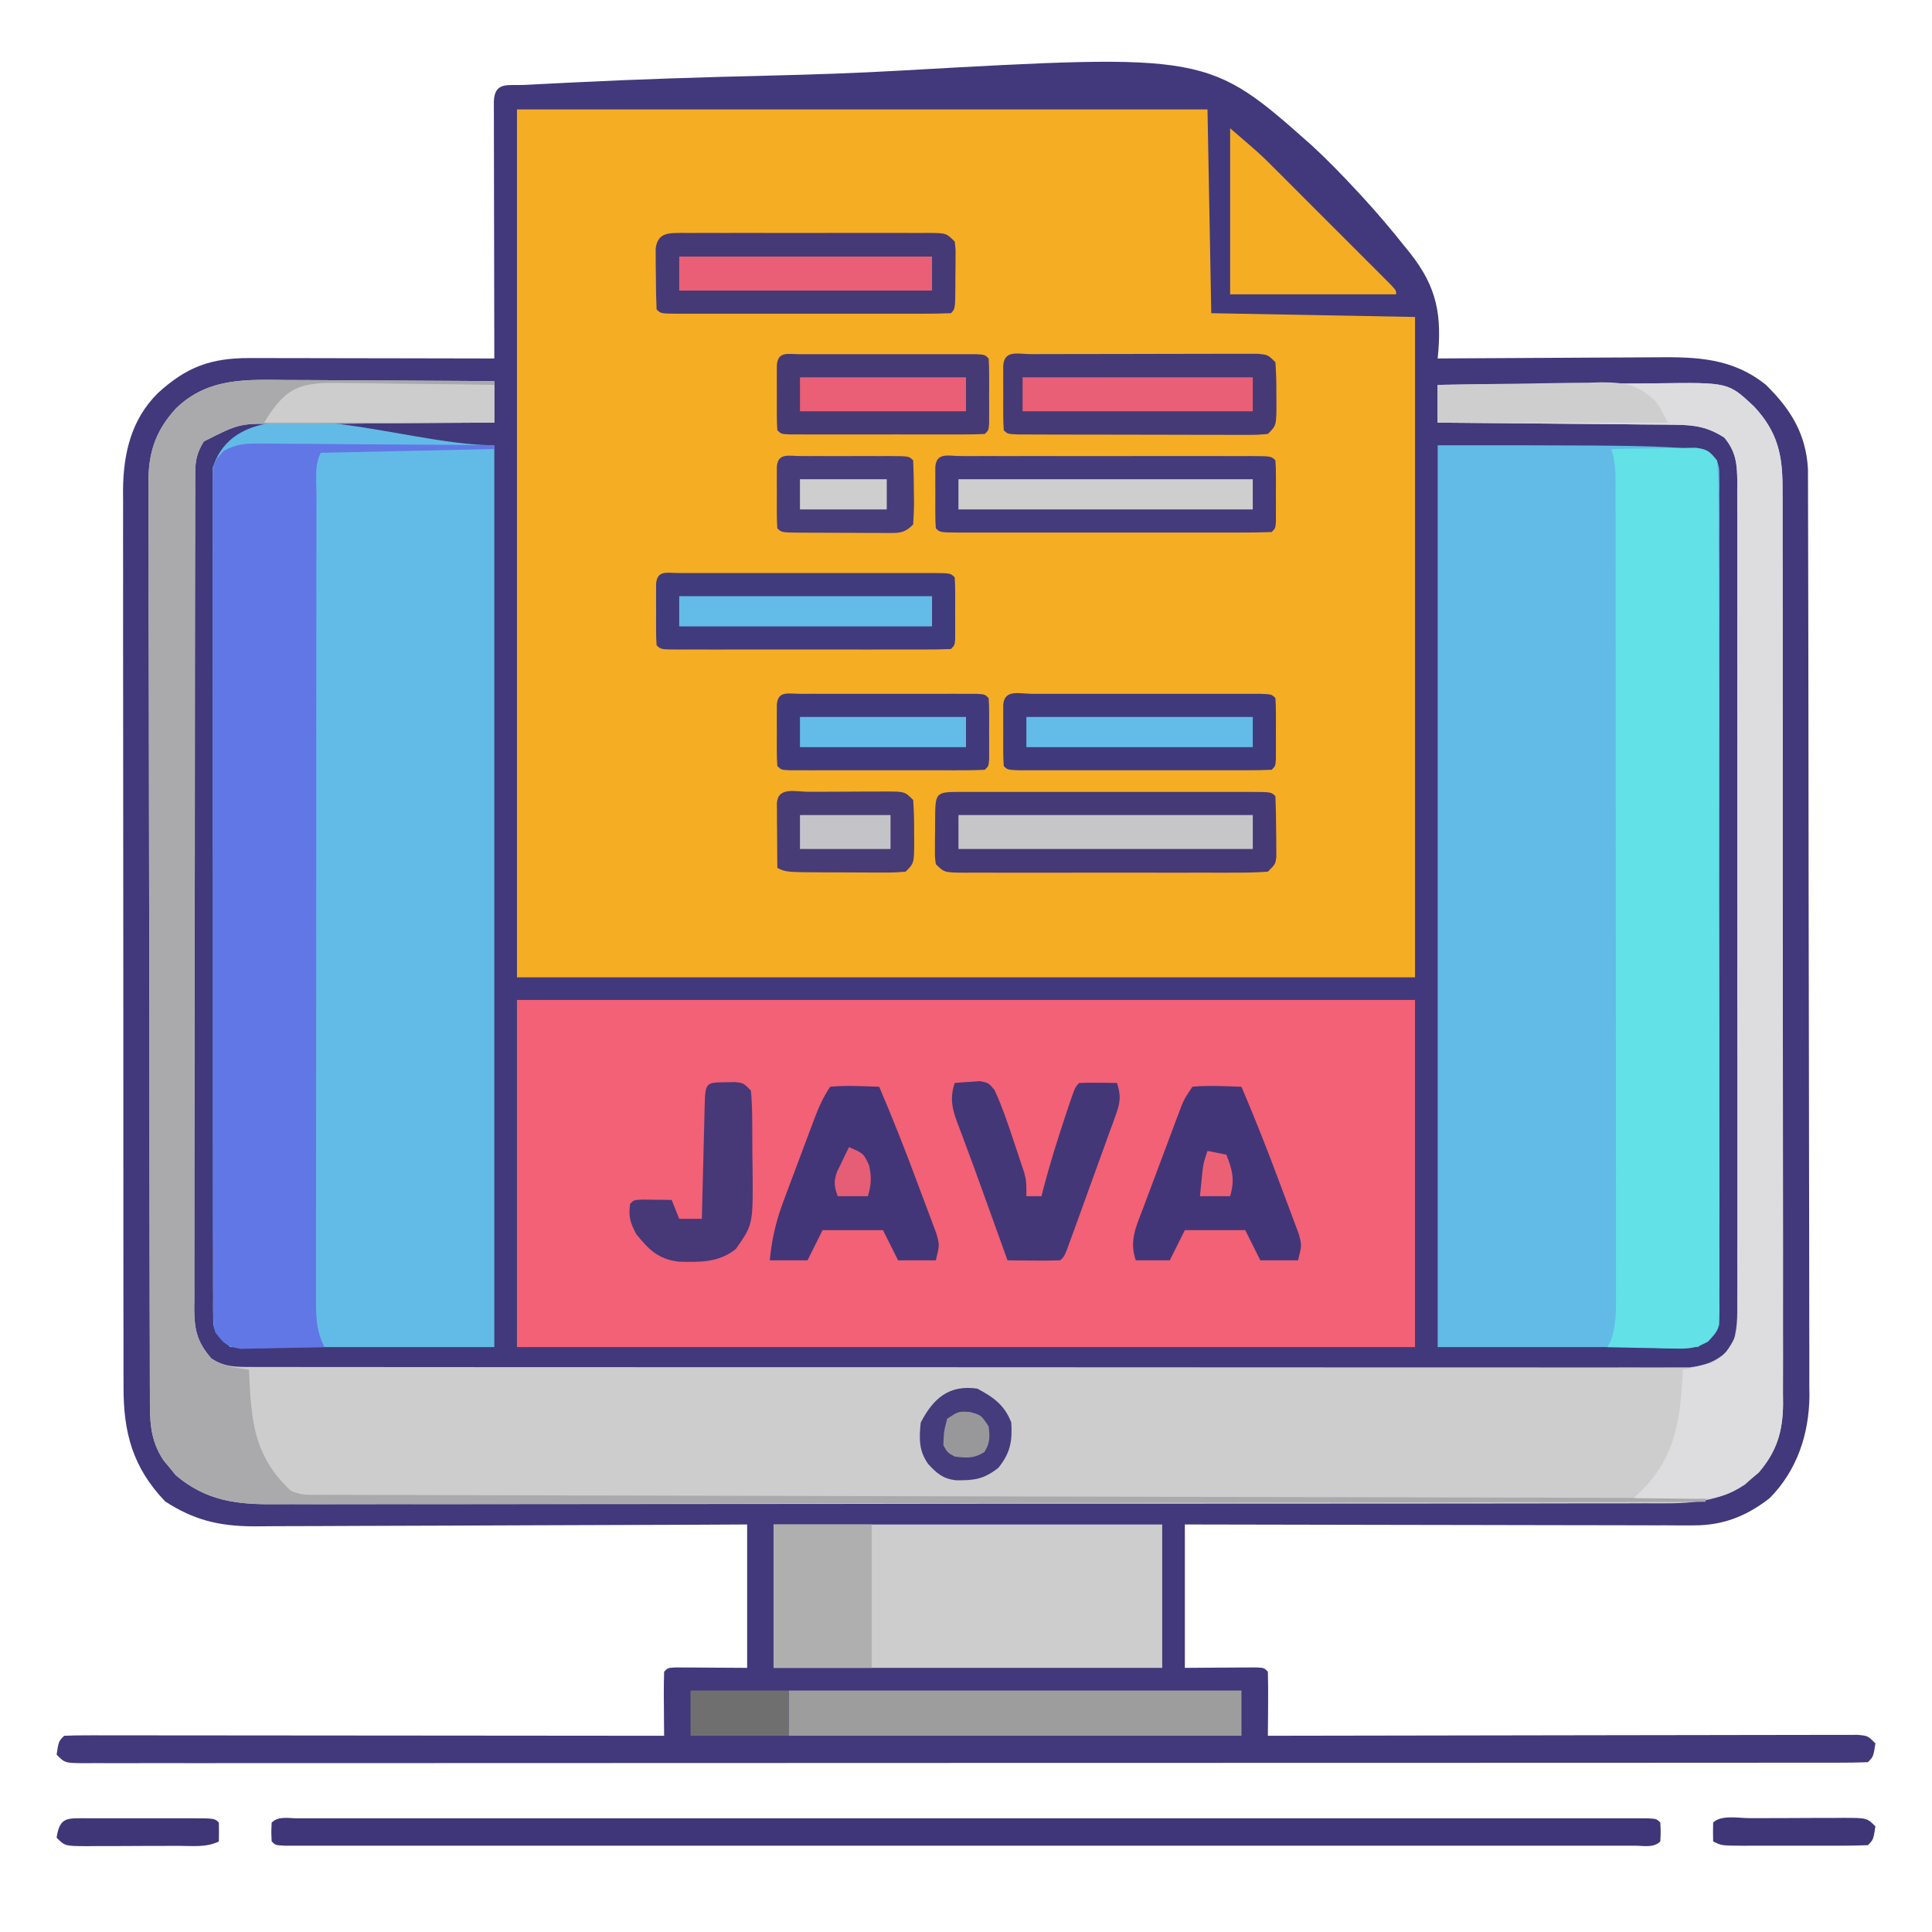 <?xml version="1.0" encoding="UTF-8"?>
<svg version="1.1" xmlns="http://www.w3.org/2000/svg" width="512" height="512">
<path d="M0 0 C1.124 -0.061 1.124 -0.061 2.271 -0.122 C4.804 -0.256 7.338 -0.381 9.871 -0.505 C10.756 -0.55 11.642 -0.594 12.554 -0.64 C30.229 -1.525 47.911 -2.065 65.602 -2.487 C76.848 -2.761 88.07 -3.139 99.301 -3.782 C181.091 -8.376 181.091 -8.376 208.822 16.267 C212.777 19.927 216.511 23.77 220.176 27.72 C220.766 28.354 221.356 28.987 221.964 29.64 C225.882 33.897 229.597 38.28 233.193 42.81 C233.657 43.382 234.121 43.954 234.599 44.544 C241.852 53.692 243.08 61.188 241.93 72.497 C242.908 72.49 243.887 72.483 244.895 72.475 C253.139 72.415 261.382 72.371 269.626 72.342 C273.914 72.326 278.201 72.305 282.489 72.271 C286.632 72.238 290.775 72.22 294.919 72.212 C296.494 72.207 298.069 72.196 299.644 72.18 C310.521 72.072 320.015 72.326 328.93 79.497 C335.447 85.916 339.523 92.398 340.058 101.747 C340.06 102.517 340.062 103.287 340.064 104.08 C340.068 104.975 340.073 105.869 340.077 106.792 C340.077 108.253 340.077 108.253 340.077 109.743 C340.08 110.785 340.084 111.827 340.088 112.9 C340.099 116.397 340.103 119.894 340.107 123.39 C340.113 125.895 340.119 128.4 340.126 130.905 C340.146 138.426 340.156 145.946 340.165 153.467 C340.17 157.012 340.175 160.557 340.18 164.102 C340.197 175.892 340.212 187.682 340.219 199.473 C340.221 202.53 340.223 205.588 340.225 208.645 C340.225 209.405 340.226 210.165 340.226 210.948 C340.234 223.252 340.26 235.557 340.292 247.861 C340.325 260.505 340.343 273.149 340.347 285.793 C340.349 292.888 340.357 299.982 340.383 307.077 C340.407 313.753 340.411 320.429 340.4 327.106 C340.4 329.552 340.406 331.999 340.42 334.445 C340.438 337.793 340.43 341.141 340.417 344.489 C340.434 345.93 340.434 345.93 340.451 347.4 C340.355 357.523 337.159 367.201 329.93 374.497 C323.865 379.252 317.622 381.751 309.855 381.738 C308.66 381.74 307.466 381.743 306.235 381.746 C304.938 381.739 303.641 381.732 302.305 381.724 C300.915 381.724 299.525 381.724 298.135 381.725 C294.373 381.726 290.611 381.714 286.849 381.7 C282.913 381.687 278.978 381.686 275.042 381.684 C267.594 381.678 260.146 381.661 252.698 381.641 C244.217 381.619 235.736 381.608 227.255 381.598 C209.813 381.577 192.371 381.54 174.93 381.497 C174.93 394.037 174.93 406.577 174.93 419.497 C181.796 419.458 181.796 419.458 188.662 419.407 C189.937 419.403 189.937 419.403 191.238 419.399 C192.55 419.392 192.55 419.392 193.888 419.384 C195.93 419.497 195.93 419.497 196.93 420.497 C197.003 423.36 197.022 426.198 196.992 429.06 C196.988 429.866 196.983 430.672 196.978 431.503 C196.967 433.501 196.949 435.499 196.93 437.497 C197.747 437.495 198.565 437.493 199.407 437.491 C219.278 437.447 239.148 437.414 259.019 437.393 C268.628 437.383 278.237 437.369 287.847 437.346 C296.219 437.326 304.592 437.313 312.965 437.309 C317.401 437.306 321.836 437.3 326.272 437.286 C330.443 437.272 334.614 437.268 338.786 437.271 C340.32 437.27 341.854 437.266 343.388 437.259 C345.477 437.249 347.565 437.251 349.653 437.257 C350.823 437.255 351.994 437.253 353.2 437.251 C355.93 437.497 355.93 437.497 357.93 439.497 C357.394 443.033 357.394 443.033 355.93 444.497 C353.393 444.598 350.884 444.633 348.347 444.626 C347.539 444.627 346.732 444.629 345.9 444.631 C343.158 444.636 340.417 444.633 337.676 444.631 C335.705 444.633 333.734 444.635 331.763 444.638 C326.319 444.644 320.875 444.644 315.431 444.642 C309.571 444.642 303.711 444.648 297.85 444.653 C286.359 444.661 274.867 444.664 263.376 444.664 C254.04 444.665 244.705 444.667 235.37 444.67 C232.686 444.671 230.003 444.672 227.319 444.673 C226.318 444.673 226.318 444.673 225.298 444.673 C206.525 444.679 187.753 444.683 168.981 444.683 C168.272 444.683 167.564 444.683 166.834 444.683 C163.244 444.683 159.654 444.683 156.064 444.683 C155.351 444.682 154.637 444.682 153.903 444.682 C152.461 444.682 151.019 444.682 149.577 444.682 C127.134 444.682 104.692 444.689 82.249 444.703 C57.058 444.718 31.866 444.727 6.675 444.726 C3.991 444.726 1.307 444.726 -1.377 444.726 C-2.368 444.726 -2.368 444.726 -3.379 444.726 C-13.375 444.726 -23.37 444.731 -33.366 444.739 C-44.728 444.748 -56.09 444.75 -67.452 444.744 C-73.255 444.74 -79.057 444.74 -84.86 444.749 C-90.164 444.757 -95.468 444.755 -100.772 444.747 C-102.699 444.745 -104.625 444.747 -106.552 444.753 C-109.155 444.76 -111.759 444.754 -114.362 444.746 C-115.123 444.751 -115.885 444.756 -116.669 444.761 C-121.842 444.725 -121.842 444.725 -124.07 442.497 C-123.535 438.961 -123.535 438.961 -122.07 437.497 C-120.02 437.4 -117.967 437.375 -115.914 437.377 C-115.264 437.376 -114.614 437.375 -113.944 437.374 C-111.75 437.373 -109.555 437.378 -107.361 437.384 C-105.795 437.384 -104.228 437.384 -102.661 437.383 C-98.395 437.383 -94.129 437.389 -89.862 437.396 C-85.409 437.402 -80.955 437.403 -76.501 437.404 C-68.062 437.407 -59.622 437.415 -51.183 437.425 C-41.577 437.436 -31.971 437.442 -22.366 437.447 C-2.601 437.457 17.164 437.475 36.93 437.497 C36.918 436.281 36.906 435.066 36.894 433.813 C36.885 432.229 36.876 430.644 36.867 429.06 C36.859 428.257 36.85 427.455 36.842 426.628 C36.833 424.584 36.877 422.54 36.93 420.497 C37.93 419.497 37.93 419.497 39.971 419.384 C40.845 419.389 41.72 419.394 42.621 419.399 C43.471 419.402 44.321 419.404 45.197 419.407 C46.828 419.421 46.828 419.421 48.492 419.435 C51.936 419.455 55.381 419.476 58.93 419.497 C58.93 406.957 58.93 394.417 58.93 381.497 C52.601 381.529 52.601 381.529 46.145 381.561 C32.195 381.627 18.245 381.671 4.295 381.704 C-4.161 381.725 -12.618 381.753 -21.074 381.799 C-28.448 381.839 -35.822 381.865 -43.196 381.873 C-47.098 381.879 -50.999 381.891 -54.901 381.92 C-58.579 381.947 -62.258 381.955 -65.937 381.95 C-67.917 381.951 -69.898 381.973 -71.878 381.995 C-80.941 381.953 -87.716 380.344 -95.32 375.372 C-103.926 366.375 -106.378 357.08 -106.331 345.004 C-106.335 343.96 -106.339 342.915 -106.343 341.839 C-106.353 338.346 -106.349 334.854 -106.345 331.361 C-106.349 328.854 -106.355 326.347 -106.361 323.84 C-106.373 317.741 -106.375 311.642 -106.373 305.543 C-106.371 300.583 -106.373 295.623 -106.377 290.664 C-106.378 289.957 -106.378 289.25 -106.379 288.522 C-106.38 287.087 -106.381 285.651 -106.382 284.215 C-106.393 270.758 -106.391 257.301 -106.385 243.843 C-106.38 231.545 -106.391 219.246 -106.41 206.947 C-106.43 194.307 -106.438 181.666 -106.434 169.026 C-106.432 161.934 -106.435 154.842 -106.449 147.751 C-106.462 141.08 -106.459 134.41 -106.446 127.739 C-106.444 125.294 -106.447 122.848 -106.455 120.403 C-106.465 117.059 -106.457 113.715 -106.445 110.371 C-106.452 109.409 -106.459 108.447 -106.467 107.456 C-106.39 97.733 -104.334 88.727 -97.246 81.685 C-89.616 74.708 -83.183 72.366 -72.893 72.384 C-72.19 72.383 -71.487 72.383 -70.763 72.383 C-68.453 72.384 -66.143 72.392 -63.832 72.399 C-62.225 72.401 -60.618 72.403 -59.011 72.404 C-54.791 72.408 -50.571 72.417 -46.351 72.428 C-42.04 72.439 -37.73 72.443 -33.42 72.448 C-24.97 72.459 -16.52 72.476 -8.07 72.497 C-8.073 71.61 -8.075 70.723 -8.077 69.808 C-8.097 61.465 -8.112 53.121 -8.122 44.777 C-8.127 40.487 -8.135 36.197 -8.146 31.907 C-8.157 27.77 -8.163 23.634 -8.165 19.497 C-8.167 17.915 -8.171 16.333 -8.176 14.752 C-8.183 12.544 -8.184 10.336 -8.184 8.128 C-8.186 6.869 -8.188 5.61 -8.191 4.313 C-7.965 -0.974 -4.392 0.218 0 0 Z " fill="#41397B" transform="translate(139.07,22.503)"/>
<path d="M0 0 C60.39 0 120.78 0 183 0 C183.33 17.82 183.66 35.64 184 54 C201.82 54.33 219.64 54.66 238 55 C238 112.75 238 170.5 238 230 C159.46 230 80.92 230 0 230 C0 154.1 0 78.2 0 0 Z " fill="#F5AD24" transform="translate(137,29)"/>
<path d="M0 0 C1.58 0.006 3.161 0.01 4.741 0.013 C8.878 0.024 13.014 0.054 17.15 0.087 C21.38 0.118 25.61 0.131 29.84 0.146 C38.123 0.179 46.405 0.23 54.688 0.293 C54.688 3.923 54.688 7.553 54.688 11.293 C53.395 11.298 53.395 11.298 52.077 11.304 C43.941 11.342 35.805 11.399 27.67 11.477 C23.487 11.516 19.305 11.549 15.123 11.564 C11.083 11.579 7.044 11.614 3.004 11.661 C1.467 11.676 -0.071 11.684 -1.609 11.685 C-12.721 11.423 -12.721 11.423 -22.312 16.293 C-24.014 19.081 -24.563 21.16 -24.57 24.407 C-24.576 25.223 -24.583 26.039 -24.589 26.88 C-24.586 27.771 -24.583 28.661 -24.58 29.579 C-24.584 30.53 -24.589 31.48 -24.594 32.46 C-24.606 35.654 -24.605 38.847 -24.603 42.041 C-24.609 44.327 -24.616 46.613 -24.623 48.9 C-24.641 55.117 -24.646 61.333 -24.647 67.55 C-24.649 72.737 -24.656 77.923 -24.663 83.11 C-24.679 94.645 -24.685 106.181 -24.683 117.716 C-24.683 118.408 -24.683 119.1 -24.683 119.813 C-24.683 120.506 -24.683 121.199 -24.683 121.913 C-24.682 133.145 -24.701 144.376 -24.729 155.607 C-24.758 167.14 -24.772 178.673 -24.77 190.206 C-24.77 196.681 -24.775 203.156 -24.797 209.63 C-24.816 215.719 -24.816 221.807 -24.802 227.896 C-24.799 230.132 -24.804 232.367 -24.816 234.603 C-24.832 237.653 -24.822 240.703 -24.807 243.753 C-24.817 244.639 -24.828 245.526 -24.838 246.439 C-24.778 251.845 -24.018 255.071 -20.312 259.293 C-16.843 261.587 -13.828 261.544 -9.731 261.547 C-9.068 261.551 -8.405 261.554 -7.722 261.557 C-5.49 261.565 -3.259 261.56 -1.028 261.554 C0.584 261.557 2.196 261.561 3.808 261.565 C8.245 261.576 12.683 261.573 17.12 261.569 C21.903 261.567 26.685 261.576 31.468 261.583 C40.841 261.596 50.214 261.598 59.587 261.595 C67.203 261.594 74.82 261.595 82.437 261.6 C84.061 261.6 84.061 261.6 85.718 261.601 C87.918 261.603 90.117 261.604 92.317 261.605 C112.96 261.616 133.602 261.614 154.245 261.608 C173.139 261.602 192.033 261.614 210.927 261.633 C230.316 261.652 249.705 261.66 269.094 261.657 C279.984 261.655 290.874 261.657 301.764 261.671 C311.035 261.683 320.306 261.685 329.577 261.672 C334.309 261.667 339.04 261.666 343.772 261.678 C348.103 261.688 352.433 261.685 356.763 261.671 C358.331 261.669 359.899 261.671 361.467 261.679 C363.596 261.689 365.725 261.681 367.854 261.668 C369.037 261.668 370.221 261.668 371.44 261.668 C376.047 261.136 379.454 259.692 382.539 256.194 C384.178 252.054 384.102 248.295 384.068 243.88 C384.073 242.928 384.078 241.975 384.083 240.994 C384.095 237.801 384.085 234.609 384.076 231.416 C384.08 229.128 384.085 226.84 384.092 224.552 C384.105 218.335 384.1 212.118 384.09 205.901 C384.083 199.4 384.09 192.899 384.095 186.397 C384.1 174.779 384.091 163.161 384.076 151.543 C384.062 141.01 384.065 130.477 384.079 119.944 C384.095 107.711 384.101 95.478 384.092 83.245 C384.087 76.77 384.086 70.295 384.096 63.819 C384.105 57.732 384.099 51.646 384.082 45.559 C384.078 43.322 384.079 41.086 384.085 38.85 C384.094 35.802 384.083 32.754 384.068 29.706 C384.075 28.818 384.082 27.929 384.089 27.013 C384.044 22.293 383.79 19.103 380.688 15.293 C376.285 12.428 372.776 11.907 367.581 11.861 C366.897 11.85 366.213 11.84 365.509 11.83 C363.269 11.8 361.029 11.79 358.789 11.781 C357.228 11.764 355.667 11.746 354.107 11.727 C350.013 11.679 345.92 11.65 341.826 11.623 C337.643 11.594 333.46 11.547 329.277 11.502 C321.081 11.416 312.884 11.349 304.688 11.293 C304.688 7.993 304.688 4.693 304.688 1.293 C314.05 1.2 323.412 1.129 332.775 1.086 C337.124 1.065 341.471 1.037 345.82 0.991 C350.021 0.948 354.222 0.924 358.424 0.913 C360.022 0.906 361.619 0.892 363.217 0.87 C381.721 0.629 381.721 0.629 388.52 7.014 C394.8 13.748 396.129 19.906 396.075 28.869 C396.083 30.467 396.083 30.467 396.091 32.097 C396.106 35.667 396.099 39.236 396.092 42.806 C396.097 45.365 396.104 47.925 396.112 50.484 C396.128 56.714 396.13 62.945 396.125 69.175 C396.121 74.24 396.123 79.305 396.128 84.37 C396.129 85.091 396.129 85.813 396.13 86.556 C396.132 88.021 396.133 89.486 396.135 90.952 C396.148 104.69 396.143 118.428 396.132 132.166 C396.122 144.728 396.135 157.29 396.159 169.852 C396.183 182.757 396.193 195.662 396.186 208.567 C396.182 215.809 396.185 223.052 396.202 230.294 C396.218 237.105 396.214 243.916 396.195 250.727 C396.191 253.226 396.194 255.726 396.205 258.225 C396.218 261.638 396.206 265.05 396.189 268.463 C396.198 269.451 396.208 270.439 396.218 271.457 C396.141 278.678 394.512 283.941 389.828 289.5 C389.204 290.03 388.58 290.56 387.938 291.105 C387.324 291.648 386.71 292.191 386.078 292.75 C377.791 298.099 369.381 297.723 359.873 297.687 C358.252 297.692 356.631 297.698 355.01 297.706 C350.567 297.722 346.124 297.72 341.68 297.714 C336.884 297.712 332.088 297.726 327.291 297.739 C317.899 297.76 308.507 297.764 299.114 297.762 C291.48 297.761 283.845 297.765 276.21 297.772 C274.011 297.774 271.811 297.776 269.612 297.779 C267.969 297.78 267.969 297.78 266.294 297.782 C245.591 297.801 224.888 297.8 204.186 297.793 C185.249 297.787 166.313 297.808 147.376 297.841 C127.929 297.875 108.481 297.89 89.033 297.885 C78.116 297.883 67.199 297.888 56.282 297.913 C46.989 297.934 37.695 297.938 28.402 297.919 C23.661 297.91 18.921 297.909 14.18 297.929 C9.838 297.948 5.496 297.944 1.153 297.921 C-0.415 297.917 -1.983 297.921 -3.551 297.934 C-13.754 298.017 -21.736 297.011 -29.75 290.23 C-30.266 289.591 -30.781 288.952 -31.312 288.293 C-31.849 287.654 -32.385 287.014 -32.938 286.355 C-36.727 280.671 -36.603 275.473 -36.587 268.844 C-36.595 267.248 -36.595 267.248 -36.603 265.62 C-36.618 262.05 -36.618 258.48 -36.619 254.909 C-36.627 252.352 -36.635 249.794 -36.644 247.237 C-36.666 240.284 -36.675 233.331 -36.68 226.379 C-36.683 222.036 -36.69 217.693 -36.697 213.35 C-36.717 201.319 -36.733 189.289 -36.736 177.258 C-36.736 176.488 -36.736 175.719 -36.736 174.926 C-36.737 173.366 -36.737 171.806 -36.737 170.246 C-36.738 169.471 -36.738 168.697 -36.738 167.899 C-36.738 167.124 -36.738 166.348 -36.739 165.549 C-36.742 152.988 -36.769 140.427 -36.807 127.865 C-36.845 114.962 -36.864 102.058 -36.864 89.154 C-36.865 81.912 -36.873 74.67 -36.902 67.428 C-36.929 60.615 -36.931 53.803 -36.915 46.99 C-36.913 44.491 -36.92 41.992 -36.935 39.494 C-36.956 36.079 -36.945 32.665 -36.927 29.25 C-36.94 28.264 -36.954 27.278 -36.967 26.263 C-36.876 18.718 -34.772 13.012 -29.586 7.437 C-21.091 -0.699 -11.032 -0.115 0 0 Z " fill="#CDCDCD" transform="translate(76.312,100.707)"/>
<path d="M0 0 C78.54 0 157.08 0 238 0 C238 30.36 238 60.72 238 92 C159.46 92 80.92 92 0 92 C0 61.64 0 31.28 0 0 Z " fill="#F26175" transform="translate(137,265)"/>
<path d="M0 0 C0 78.87 0 157.74 0 239 C-23.1 239 -46.2 239 -70 239 C-74.5 234.5 -74.5 234.5 -74.506 230.911 C-74.517 230.101 -74.528 229.291 -74.54 228.456 C-74.531 227.572 -74.523 226.687 -74.515 225.776 C-74.522 224.832 -74.529 223.888 -74.536 222.916 C-74.554 219.745 -74.544 216.575 -74.533 213.404 C-74.541 211.134 -74.549 208.864 -74.56 206.594 C-74.582 200.423 -74.579 194.252 -74.57 188.081 C-74.565 182.934 -74.572 177.787 -74.58 172.64 C-74.598 159.807 -74.591 146.974 -74.574 134.141 C-74.559 122.992 -74.573 111.844 -74.602 100.695 C-74.632 89.25 -74.642 77.805 -74.633 66.36 C-74.628 59.934 -74.63 53.507 -74.651 47.081 C-74.669 41.04 -74.663 34.999 -74.639 28.958 C-74.634 26.738 -74.637 24.517 -74.65 22.297 C-74.666 19.272 -74.651 16.249 -74.628 13.224 C-74.64 12.339 -74.652 11.455 -74.664 10.544 C-74.652 9.734 -74.639 8.923 -74.626 8.089 C-74.626 7.391 -74.626 6.693 -74.626 5.973 C-67.084 -17.815 -24.955 0 0 0 Z " fill="#62BBE6" transform="translate(131,118)"/>
<path d="M0 0 C69 0 69 0 74 4 C74.627 5.973 74.627 5.973 74.629 8.089 C74.642 8.899 74.655 9.709 74.669 10.544 C74.658 11.428 74.646 12.313 74.635 13.224 C74.643 14.168 74.651 15.112 74.659 16.084 C74.679 19.255 74.663 22.425 74.647 25.596 C74.654 27.866 74.663 30.136 74.674 32.406 C74.696 38.577 74.687 44.748 74.672 50.919 C74.659 57.371 74.671 63.822 74.679 70.273 C74.688 81.802 74.673 93.33 74.647 104.859 C74.625 115.314 74.629 125.769 74.652 136.224 C74.679 148.363 74.689 160.501 74.674 172.64 C74.666 179.066 74.665 185.493 74.681 191.919 C74.696 197.96 74.686 204.001 74.657 210.042 C74.65 212.262 74.652 214.483 74.663 216.703 C74.677 219.728 74.66 222.751 74.635 225.776 C74.646 226.661 74.657 227.545 74.669 228.456 C74.649 229.672 74.649 229.672 74.629 230.911 C74.628 231.609 74.628 232.307 74.627 233.027 C74 235 74 235 69 239 C46.23 239 23.46 239 0 239 C0 160.13 0 81.26 0 0 Z " fill="#62BBE6" transform="translate(381,118)"/>
<path d="M0 0 C0.674 -0.001 1.347 -0.001 2.042 -0.002 C4.255 0.001 6.467 0.032 8.68 0.063 C10.22 0.071 11.76 0.077 13.3 0.081 C17.343 0.096 21.385 0.135 25.427 0.179 C29.557 0.22 33.686 0.239 37.815 0.259 C45.91 0.302 54.004 0.37 62.098 0.454 C62.098 0.784 62.098 1.114 62.098 1.454 C46.918 1.784 31.738 2.114 16.098 2.454 C14.408 5.835 14.958 9.674 14.965 13.393 C14.962 14.33 14.96 15.267 14.958 16.233 C14.951 19.394 14.952 22.554 14.953 25.715 C14.95 27.973 14.947 30.231 14.943 32.49 C14.934 38.638 14.932 44.787 14.931 50.936 C14.93 56.063 14.927 61.19 14.923 66.317 C14.915 77.719 14.912 89.12 14.913 100.522 C14.913 101.549 14.913 101.549 14.913 102.597 C14.913 103.282 14.913 103.968 14.913 104.674 C14.914 115.78 14.904 126.886 14.89 137.992 C14.876 149.39 14.869 160.789 14.87 172.187 C14.87 178.589 14.867 184.99 14.856 191.392 C14.847 197.412 14.847 203.432 14.854 209.453 C14.855 211.665 14.853 213.877 14.847 216.089 C14.839 219.104 14.843 222.119 14.851 225.135 C14.846 226.014 14.841 226.893 14.836 227.798 C14.86 232.136 15.07 235.504 17.098 239.454 C13.015 239.57 8.933 239.641 4.848 239.704 C3.69 239.738 2.531 239.771 1.337 239.806 C0.222 239.819 -0.893 239.831 -2.042 239.845 C-3.069 239.866 -4.095 239.887 -5.153 239.908 C-8.811 239.304 -9.713 238.451 -11.902 235.454 C-12.503 232.384 -12.445 229.351 -12.416 226.23 C-12.423 225.286 -12.43 224.343 -12.437 223.37 C-12.456 220.199 -12.445 217.029 -12.435 213.858 C-12.442 211.588 -12.451 209.319 -12.461 207.049 C-12.484 200.877 -12.481 194.706 -12.472 188.535 C-12.467 183.388 -12.474 178.241 -12.481 173.094 C-12.499 160.261 -12.493 147.428 -12.475 134.595 C-12.46 123.446 -12.475 112.298 -12.504 101.149 C-12.533 89.704 -12.544 78.259 -12.535 66.814 C-12.53 60.388 -12.532 53.962 -12.553 47.535 C-12.571 41.494 -12.565 35.453 -12.54 29.412 C-12.535 27.192 -12.539 24.971 -12.551 22.751 C-12.567 19.726 -12.553 16.703 -12.53 13.678 C-12.542 12.793 -12.553 11.909 -12.566 10.998 C-12.475 5.079 -12.475 5.079 -9.564 1.908 C-6.173 0.056 -3.857 -0.028 0 0 Z " fill="#6277E6" transform="translate(68.902,117.546)"/>
<path d="M0 0 C4.104 -0.087 8.208 -0.14 12.312 -0.188 C13.48 -0.213 14.647 -0.238 15.85 -0.264 C16.968 -0.273 18.086 -0.283 19.238 -0.293 C20.27 -0.309 21.302 -0.324 22.365 -0.341 C25.46 0.059 26.108 0.596 28 3 C28.3 6.101 28.413 9.001 28.394 12.104 C28.404 13.518 28.404 13.518 28.413 14.961 C28.43 18.135 28.425 21.308 28.42 24.482 C28.427 26.752 28.436 29.022 28.446 31.292 C28.468 37.467 28.471 43.642 28.469 49.818 C28.469 54.967 28.477 60.117 28.486 65.266 C28.506 78.106 28.507 90.946 28.5 103.786 C28.494 114.941 28.515 126.096 28.548 137.251 C28.582 148.7 28.597 160.15 28.592 171.599 C28.59 178.029 28.596 184.459 28.62 190.889 C28.643 196.934 28.641 202.978 28.62 209.024 C28.617 211.246 28.622 213.468 28.636 215.69 C28.654 218.717 28.642 221.742 28.621 224.77 C28.64 226.097 28.64 226.097 28.659 227.452 C28.573 233.383 28.573 233.383 25.634 236.549 C22.571 238.236 20.741 238.465 17.262 238.391 C16.195 238.378 15.128 238.365 14.029 238.352 C12.927 238.318 11.824 238.285 10.688 238.25 C9.565 238.232 8.443 238.214 7.287 238.195 C4.524 238.148 1.762 238.083 -1 238 C-0.513 237.051 -0.513 237.051 -0.015 236.082 C1.364 231.896 1.273 228.067 1.247 223.687 C1.25 222.746 1.252 221.804 1.255 220.835 C1.26 217.679 1.252 214.523 1.243 211.367 C1.244 209.105 1.246 206.843 1.249 204.581 C1.254 198.437 1.246 192.292 1.236 186.148 C1.227 179.725 1.229 173.301 1.229 166.878 C1.228 156.092 1.22 145.307 1.206 134.521 C1.192 123.42 1.185 112.319 1.185 101.218 C1.185 100.534 1.185 99.85 1.185 99.146 C1.185 98.121 1.185 98.121 1.186 97.076 C1.186 85.082 1.181 73.087 1.173 61.092 C1.169 55.981 1.167 50.87 1.167 45.759 C1.166 39.746 1.16 33.733 1.15 27.72 C1.147 25.509 1.146 23.298 1.146 21.087 C1.147 18.077 1.141 15.068 1.134 12.059 C1.135 11.176 1.137 10.293 1.138 9.384 C1.125 6.007 1.075 3.226 0 0 Z " fill="#62E1E6" transform="translate(427,119)"/>
<path d="M0 0 C1.58 0.006 3.161 0.01 4.741 0.013 C8.878 0.024 13.014 0.054 17.15 0.087 C21.38 0.118 25.61 0.131 29.84 0.146 C38.123 0.179 46.405 0.23 54.688 0.293 C54.688 3.923 54.688 7.553 54.688 11.293 C53.395 11.298 53.395 11.298 52.077 11.304 C43.941 11.342 35.805 11.399 27.67 11.477 C23.487 11.516 19.305 11.549 15.123 11.564 C11.083 11.579 7.044 11.614 3.004 11.661 C1.467 11.676 -0.071 11.684 -1.609 11.685 C-12.721 11.423 -12.721 11.423 -22.312 16.293 C-24.014 19.081 -24.563 21.16 -24.57 24.407 C-24.576 25.223 -24.583 26.039 -24.589 26.88 C-24.586 27.771 -24.583 28.661 -24.58 29.579 C-24.584 30.53 -24.589 31.48 -24.594 32.46 C-24.606 35.654 -24.605 38.847 -24.603 42.041 C-24.609 44.327 -24.616 46.613 -24.623 48.9 C-24.641 55.117 -24.646 61.333 -24.647 67.55 C-24.649 72.737 -24.656 77.923 -24.663 83.11 C-24.679 94.645 -24.685 106.181 -24.683 117.716 C-24.683 118.408 -24.683 119.1 -24.683 119.813 C-24.683 120.506 -24.683 121.199 -24.683 121.913 C-24.682 133.145 -24.701 144.376 -24.729 155.607 C-24.758 167.14 -24.772 178.673 -24.77 190.206 C-24.77 196.681 -24.775 203.156 -24.797 209.63 C-24.816 215.719 -24.816 221.807 -24.802 227.896 C-24.799 230.132 -24.804 232.367 -24.816 234.603 C-24.832 237.653 -24.822 240.703 -24.807 243.753 C-24.817 244.639 -24.828 245.526 -24.838 246.439 C-24.776 252.01 -23.92 254.995 -20.312 259.293 C-17.219 261.458 -13.993 261.706 -10.312 262.293 C-10.275 263.271 -10.238 264.25 -10.199 265.258 C-9.595 277.304 -8.397 285.712 0.688 294.293 C3.447 295.673 5.668 295.424 8.759 295.432 C10.062 295.437 11.365 295.443 12.708 295.448 C14.168 295.449 15.628 295.45 17.089 295.451 C18.629 295.456 20.169 295.461 21.709 295.466 C25.958 295.48 30.206 295.487 34.454 295.494 C39.03 295.502 43.605 295.515 48.18 295.528 C56.112 295.55 64.045 295.568 71.977 295.584 C83.446 295.607 94.915 295.635 106.384 295.664 C124.989 295.712 143.595 295.755 162.201 295.796 C180.279 295.835 198.357 295.876 216.435 295.921 C217.548 295.923 218.662 295.926 219.809 295.929 C225.396 295.943 230.982 295.956 236.569 295.97 C282.942 296.084 329.315 296.191 375.688 296.293 C375.688 296.623 375.688 296.953 375.688 297.293 C325.792 297.407 275.896 297.496 226.001 297.548 C220.11 297.555 214.22 297.561 208.329 297.568 C207.156 297.569 205.984 297.57 204.776 297.572 C185.787 297.593 166.798 297.633 147.81 297.679 C128.326 297.725 108.842 297.753 89.358 297.763 C77.336 297.77 65.313 297.792 53.29 297.833 C45.046 297.859 36.802 297.867 28.558 297.86 C23.801 297.857 19.045 297.862 14.288 297.889 C9.93 297.913 5.573 297.915 1.215 297.897 C-0.358 297.895 -1.932 297.902 -3.505 297.917 C-13.73 298.014 -21.719 297.026 -29.75 290.23 C-30.266 289.591 -30.781 288.952 -31.312 288.293 C-31.849 287.654 -32.385 287.014 -32.938 286.355 C-36.727 280.671 -36.603 275.473 -36.587 268.844 C-36.595 267.248 -36.595 267.248 -36.603 265.62 C-36.618 262.05 -36.618 258.48 -36.619 254.909 C-36.627 252.352 -36.635 249.794 -36.644 247.237 C-36.666 240.284 -36.675 233.331 -36.68 226.379 C-36.683 222.036 -36.69 217.693 -36.697 213.35 C-36.717 201.319 -36.733 189.289 -36.736 177.258 C-36.736 176.488 -36.736 175.719 -36.736 174.926 C-36.737 173.366 -36.737 171.806 -36.737 170.246 C-36.738 169.471 -36.738 168.697 -36.738 167.899 C-36.738 167.124 -36.738 166.348 -36.739 165.549 C-36.742 152.988 -36.769 140.427 -36.807 127.865 C-36.845 114.962 -36.864 102.058 -36.864 89.154 C-36.865 81.912 -36.873 74.67 -36.902 67.428 C-36.929 60.615 -36.931 53.803 -36.915 46.99 C-36.913 44.491 -36.92 41.992 -36.935 39.494 C-36.956 36.079 -36.945 32.665 -36.927 29.25 C-36.94 28.264 -36.954 27.278 -36.967 26.263 C-36.876 18.718 -34.772 13.012 -29.586 7.437 C-21.091 -0.699 -11.032 -0.115 0 0 Z " fill="#AAAAAD" transform="translate(76.312,100.707)"/>
<path d="M0 0 C9.363 -0.093 18.725 -0.164 28.088 -0.207 C32.436 -0.228 36.784 -0.256 41.132 -0.302 C45.334 -0.345 49.535 -0.369 53.737 -0.38 C55.334 -0.387 56.932 -0.401 58.529 -0.423 C77.034 -0.664 77.034 -0.664 83.833 5.721 C90.112 12.455 91.442 18.614 91.388 27.576 C91.393 28.642 91.398 29.707 91.404 30.804 C91.418 34.374 91.411 37.943 91.404 41.513 C91.41 44.072 91.417 46.632 91.425 49.191 C91.441 55.421 91.443 61.652 91.438 67.882 C91.434 72.947 91.435 78.012 91.44 83.077 C91.441 83.799 91.442 84.52 91.443 85.263 C91.444 86.728 91.446 88.193 91.447 89.659 C91.461 103.397 91.456 117.135 91.444 130.873 C91.434 143.435 91.447 155.997 91.471 168.559 C91.495 181.464 91.505 194.369 91.498 207.274 C91.495 214.516 91.497 221.759 91.515 229.001 C91.531 235.812 91.526 242.623 91.507 249.434 C91.504 251.933 91.507 254.433 91.517 256.932 C91.53 260.345 91.519 263.757 91.501 267.17 C91.516 268.652 91.516 268.652 91.53 270.164 C91.453 277.407 89.852 282.745 85.035 288.242 C84.059 289.05 84.059 289.05 83.062 289.875 C82.414 290.429 81.766 290.984 81.098 291.555 C77.077 294.325 73.552 295.252 68.699 295.195 C67.723 295.189 66.746 295.182 65.74 295.176 C64.733 295.159 63.725 295.142 62.688 295.125 C61.661 295.116 60.634 295.107 59.576 295.098 C57.051 295.074 54.525 295.041 52 295 C52.77 294.255 53.539 293.51 54.332 292.742 C63.336 283.488 64.341 273.496 65 261 C65.675 260.853 66.351 260.706 67.047 260.555 C68.385 260.218 68.385 260.218 69.75 259.875 C70.632 259.666 71.513 259.457 72.422 259.242 C76.077 257.481 77.097 255.579 79 252 C79.562 248.816 79.536 245.693 79.501 242.467 C79.507 241.513 79.512 240.56 79.518 239.578 C79.532 236.389 79.517 233.199 79.502 230.01 C79.505 227.721 79.511 225.433 79.518 223.145 C79.532 216.932 79.521 210.719 79.504 204.507 C79.491 198.008 79.497 191.51 79.501 185.011 C79.503 174.099 79.49 163.186 79.467 152.274 C79.443 141.048 79.436 129.822 79.446 118.596 C79.459 105.064 79.456 91.531 79.44 77.999 C79.435 72.831 79.435 67.664 79.439 62.496 C79.444 56.413 79.434 50.33 79.412 44.247 C79.407 42.013 79.406 39.778 79.411 37.544 C79.417 34.498 79.405 31.452 79.388 28.406 C79.394 27.519 79.4 26.631 79.406 25.716 C79.357 20.998 79.1 17.809 76 14 C71.598 11.135 68.089 10.615 62.893 10.568 C62.209 10.557 61.526 10.547 60.821 10.537 C58.581 10.507 56.342 10.497 54.102 10.488 C52.541 10.471 50.98 10.453 49.419 10.434 C45.326 10.386 41.232 10.357 37.139 10.33 C32.956 10.301 28.773 10.254 24.59 10.209 C16.393 10.123 8.197 10.056 0 10 C0 6.7 0 3.4 0 0 Z " fill="#DDDDDF" transform="translate(381,102)"/>
<path d="M0 0 C33.99 0 67.98 0 103 0 C103 12.54 103 25.08 103 38 C69.01 38 35.02 38 0 38 C0 25.46 0 12.92 0 0 Z " fill="#CDCDCD" transform="translate(205,404)"/>
<path d="M0 0 C1.276 -0.003 2.553 -0.005 3.868 -0.008 C5.302 -0.006 6.737 -0.003 8.172 -0.001 C9.682 -0.002 11.192 -0.004 12.702 -0.006 C16.87 -0.01 21.039 -0.008 25.208 -0.005 C29.696 -0.003 34.184 -0.006 38.672 -0.009 C47.472 -0.013 56.272 -0.012 65.072 -0.009 C72.221 -0.007 79.37 -0.007 86.518 -0.008 C88.041 -0.008 88.041 -0.008 89.595 -0.008 C91.658 -0.009 93.72 -0.009 95.782 -0.009 C115.145 -0.012 134.508 -0.009 153.871 -0.004 C170.504 0.001 187.138 0 203.771 -0.005 C223.062 -0.01 242.353 -0.012 261.644 -0.009 C263.699 -0.009 265.754 -0.008 267.809 -0.008 C268.82 -0.008 269.832 -0.008 270.874 -0.008 C278.018 -0.007 285.162 -0.008 292.307 -0.01 C301.007 -0.013 309.708 -0.013 318.408 -0.007 C322.852 -0.005 327.295 -0.004 331.739 -0.007 C335.8 -0.01 339.861 -0.008 343.922 -0.003 C345.398 -0.002 346.873 -0.002 348.349 -0.005 C350.342 -0.008 352.335 -0.004 354.328 0 C355.438 0 356.549 0 357.694 0 C360.164 0.126 360.164 0.126 361.164 1.126 C361.289 3.626 361.289 3.626 361.164 6.126 C359.379 7.911 356.74 7.251 354.328 7.252 C353.051 7.254 351.775 7.257 350.46 7.26 C349.025 7.257 347.59 7.255 346.155 7.253 C344.646 7.254 343.136 7.256 341.626 7.258 C337.457 7.262 333.288 7.26 329.12 7.257 C324.632 7.254 320.143 7.258 315.655 7.261 C306.855 7.265 298.055 7.264 289.255 7.261 C282.106 7.259 274.958 7.259 267.809 7.26 C266.286 7.26 266.286 7.26 264.732 7.26 C262.67 7.26 260.608 7.261 258.545 7.261 C239.183 7.264 219.82 7.261 200.457 7.255 C183.823 7.251 167.19 7.252 150.556 7.256 C131.265 7.262 111.974 7.264 92.683 7.261 C90.628 7.26 88.573 7.26 86.518 7.26 C85.507 7.26 84.496 7.259 83.454 7.259 C76.31 7.258 69.165 7.26 62.021 7.262 C53.32 7.265 44.62 7.264 35.92 7.259 C31.476 7.256 27.033 7.255 22.589 7.259 C18.528 7.261 14.467 7.26 10.406 7.255 C8.93 7.253 7.454 7.254 5.978 7.256 C3.986 7.259 1.993 7.256 0 7.252 C-1.111 7.252 -2.222 7.251 -3.366 7.251 C-5.836 7.126 -5.836 7.126 -6.836 6.126 C-6.961 3.626 -6.961 3.626 -6.836 1.126 C-5.051 -0.659 -2.413 0 0 0 Z " fill="#3F3579" transform="translate(78.836,481.874)"/>
<path d="M0 0 C1.227 0.003 1.227 0.003 2.478 0.006 C3.763 0.004 3.763 0.004 5.074 0.001 C7.921 -0.004 10.768 -0.001 13.615 0.003 C15.584 0.002 17.553 0.001 19.522 -0 C23.655 -0.002 27.788 0 31.92 0.005 C37.23 0.011 42.54 0.008 47.85 0.002 C51.918 -0.002 55.986 -0.001 60.054 0.002 C62.013 0.002 63.971 0.002 65.93 -0.001 C68.662 -0.003 71.394 0.001 74.126 0.006 C74.944 0.004 75.762 0.002 76.604 0 C82.188 0.021 82.188 0.021 83.302 1.136 C83.429 4.126 83.487 7.082 83.49 10.073 C83.502 10.91 83.514 11.748 83.527 12.61 C83.529 13.411 83.531 14.212 83.533 15.038 C83.537 15.775 83.541 16.512 83.545 17.272 C83.302 19.136 83.302 19.136 81.302 21.136 C78.572 21.334 75.943 21.408 73.212 21.394 C71.958 21.4 71.958 21.4 70.679 21.405 C67.908 21.414 65.136 21.408 62.365 21.401 C60.444 21.402 58.524 21.404 56.603 21.407 C52.575 21.41 48.546 21.406 44.518 21.396 C39.346 21.385 34.174 21.391 29.002 21.403 C25.035 21.411 21.068 21.408 17.102 21.403 C15.194 21.402 13.287 21.403 11.379 21.408 C8.717 21.413 6.054 21.405 3.392 21.394 C2.598 21.398 1.804 21.402 0.986 21.407 C-4.469 21.364 -4.469 21.364 -6.698 19.136 C-6.941 17.272 -6.941 17.272 -6.928 15.038 C-6.926 14.237 -6.925 13.436 -6.923 12.61 C-6.91 11.773 -6.898 10.936 -6.885 10.073 C-6.885 9.232 -6.884 8.391 -6.883 7.524 C-6.829 0.026 -6.829 0.026 0 0 Z " fill="#453A76" transform="translate(254.698,209.864)"/>
<path d="M0 0 C1.227 0.003 1.227 0.003 2.478 0.006 C3.763 0.004 3.763 0.004 5.074 0.001 C7.921 -0.004 10.768 -0.001 13.615 0.003 C15.584 0.002 17.553 0.001 19.522 -0 C23.655 -0.002 27.788 0 31.92 0.005 C37.23 0.011 42.54 0.008 47.85 0.002 C51.918 -0.002 55.986 -0.001 60.054 0.002 C62.013 0.002 63.971 0.002 65.93 -0.001 C68.662 -0.003 71.394 0.001 74.126 0.006 C74.944 0.004 75.762 0.002 76.604 0 C82.188 0.021 82.188 0.021 83.302 1.136 C83.4 2.466 83.433 3.801 83.435 5.136 C83.436 5.94 83.437 6.744 83.439 7.573 C83.435 8.419 83.431 9.264 83.427 10.136 C83.431 10.981 83.435 11.827 83.439 12.698 C83.438 13.502 83.436 14.307 83.435 15.136 C83.434 15.878 83.433 16.621 83.431 17.386 C83.302 19.136 83.302 19.136 82.302 20.136 C79.569 20.236 76.86 20.272 74.126 20.265 C72.841 20.268 72.841 20.268 71.53 20.27 C68.683 20.275 65.836 20.272 62.99 20.268 C61.02 20.269 59.051 20.27 57.082 20.271 C52.949 20.273 48.817 20.271 44.684 20.266 C39.374 20.26 34.064 20.263 28.754 20.269 C24.686 20.273 20.618 20.272 16.55 20.269 C14.592 20.269 12.633 20.27 10.674 20.272 C7.942 20.274 5.21 20.271 2.478 20.265 C1.251 20.268 1.251 20.268 0 20.271 C-5.584 20.25 -5.584 20.25 -6.698 19.136 C-6.796 17.805 -6.829 16.47 -6.831 15.136 C-6.832 14.331 -6.833 13.527 -6.835 12.698 C-6.831 11.852 -6.827 11.007 -6.823 10.136 C-6.827 9.29 -6.831 8.444 -6.835 7.573 C-6.833 6.769 -6.832 5.964 -6.831 5.136 C-6.83 4.393 -6.828 3.651 -6.827 2.886 C-6.531 -1.125 -3.277 0.012 0 0 Z " fill="#443B7C" transform="translate(254.698,120.864)"/>
<path d="M0 0 C0.691 0.004 1.382 0.008 2.094 0.012 C2.822 0.009 3.551 0.005 4.302 0.002 C6.716 -0.007 9.13 -0.001 11.545 0.005 C13.219 0.004 14.893 0.002 16.567 -0 C20.077 -0.003 23.588 0.001 27.098 0.01 C31.605 0.022 36.111 0.015 40.617 0.003 C44.074 -0.004 47.531 -0.002 50.988 0.003 C52.65 0.005 54.312 0.003 55.974 -0.002 C58.294 -0.007 60.614 0.001 62.934 0.012 C63.625 0.008 64.316 0.004 65.028 0 C69.785 0.043 69.785 0.043 72.014 2.271 C72.257 4.135 72.257 4.135 72.244 6.369 C72.242 7.17 72.24 7.971 72.238 8.796 C72.226 9.634 72.214 10.471 72.201 11.334 C72.2 12.595 72.2 12.595 72.199 13.882 C72.154 20.131 72.154 20.131 71.014 21.271 C68.616 21.371 66.246 21.407 63.848 21.4 C63.098 21.402 62.349 21.404 61.576 21.406 C59.087 21.41 56.597 21.407 54.108 21.404 C52.385 21.405 50.662 21.406 48.94 21.407 C45.325 21.408 41.71 21.406 38.095 21.401 C33.451 21.396 28.807 21.399 24.163 21.405 C20.604 21.409 17.046 21.407 13.488 21.405 C11.775 21.404 10.062 21.405 8.349 21.407 C5.959 21.41 3.57 21.406 1.18 21.4 C0.465 21.402 -0.25 21.405 -0.986 21.407 C-5.872 21.385 -5.872 21.385 -6.986 20.271 C-7.113 17.281 -7.171 14.324 -7.174 11.334 C-7.186 10.496 -7.198 9.659 -7.211 8.796 C-7.213 7.995 -7.215 7.194 -7.217 6.369 C-7.221 5.631 -7.225 4.894 -7.229 4.135 C-6.663 -0.209 -3.678 0.033 0 0 Z " fill="#453A75" transform="translate(180.986,61.729)"/>
<path d="M0 0 C0.715 0.002 1.43 0.004 2.166 0.006 C2.916 0.004 3.665 0.003 4.438 0.001 C6.927 -0.004 9.417 -0.001 11.906 0.003 C13.629 0.002 15.351 0.001 17.074 -0 C20.689 -0.002 24.304 0 27.919 0.005 C32.563 0.011 37.207 0.008 41.851 0.002 C45.41 -0.002 48.968 -0.001 52.526 0.002 C54.239 0.002 55.952 0.002 57.665 -0.001 C60.055 -0.003 62.444 0.001 64.834 0.006 C65.906 0.003 65.906 0.003 67 0 C71.886 0.021 71.886 0.021 73 1.136 C73.099 2.466 73.131 3.801 73.133 5.136 C73.134 5.94 73.136 6.744 73.137 7.573 C73.133 8.419 73.129 9.264 73.125 10.136 C73.129 10.981 73.133 11.827 73.137 12.698 C73.136 13.502 73.134 14.307 73.133 15.136 C73.132 15.878 73.131 16.621 73.13 17.386 C73 19.136 73 19.136 72 20.136 C69.602 20.236 67.233 20.272 64.834 20.265 C64.085 20.267 63.335 20.268 62.563 20.27 C60.073 20.275 57.584 20.272 55.094 20.268 C53.371 20.269 51.649 20.27 49.926 20.271 C46.311 20.273 42.697 20.271 39.082 20.266 C34.438 20.26 29.793 20.263 25.149 20.269 C21.591 20.273 18.032 20.272 14.474 20.269 C12.761 20.269 11.048 20.27 9.335 20.272 C6.946 20.274 4.556 20.271 2.166 20.265 C1.451 20.267 0.737 20.269 0 20.271 C-4.886 20.25 -4.886 20.25 -6 19.136 C-6.098 17.805 -6.131 16.47 -6.133 15.136 C-6.134 14.331 -6.135 13.527 -6.137 12.698 C-6.133 11.852 -6.129 11.007 -6.125 10.136 C-6.129 9.29 -6.133 8.444 -6.137 7.573 C-6.135 6.769 -6.134 5.964 -6.133 5.136 C-6.132 4.393 -6.13 3.651 -6.129 2.886 C-5.85 -0.894 -3.164 0.014 0 0 Z " fill="#403B7C" transform="translate(180,151.864)"/>
<path d="M0 0 C1.005 -0.005 1.005 -0.005 2.03 -0.01 C4.255 -0.02 6.48 -0.022 8.705 -0.023 C10.246 -0.026 11.787 -0.029 13.328 -0.033 C16.562 -0.039 19.796 -0.041 23.03 -0.04 C27.181 -0.04 31.331 -0.054 35.482 -0.071 C38.666 -0.082 41.849 -0.084 45.033 -0.083 C46.564 -0.085 48.094 -0.089 49.625 -0.097 C51.763 -0.107 53.901 -0.104 56.039 -0.098 C57.257 -0.099 58.476 -0.101 59.731 -0.102 C62.584 0.145 62.584 0.145 64.584 2.145 C64.783 5.019 64.863 7.774 64.834 10.645 C64.846 11.823 64.846 11.823 64.858 13.024 C64.838 18.892 64.838 18.892 62.584 21.145 C59.731 21.393 59.731 21.393 56.039 21.388 C55.032 21.391 55.032 21.391 54.004 21.394 C51.779 21.398 49.555 21.387 47.33 21.376 C45.789 21.375 44.247 21.374 42.705 21.374 C39.473 21.373 36.241 21.364 33.008 21.351 C28.856 21.334 24.704 21.33 20.552 21.331 C17.369 21.331 14.185 21.325 11.002 21.318 C9.47 21.315 7.939 21.313 6.407 21.312 C4.272 21.31 2.136 21.301 0 21.291 C-1.826 21.285 -1.826 21.285 -3.689 21.279 C-6.416 21.145 -6.416 21.145 -7.416 20.145 C-7.514 18.742 -7.547 17.333 -7.549 15.927 C-7.55 15.077 -7.551 14.228 -7.552 13.352 C-7.549 12.459 -7.545 11.566 -7.541 10.645 C-7.545 9.752 -7.549 8.859 -7.552 7.938 C-7.551 7.089 -7.55 6.239 -7.549 5.364 C-7.547 4.58 -7.546 3.795 -7.545 2.987 C-7.247 -1.26 -3.446 0.011 0 0 Z " fill="#453A75" transform="translate(273.416,93.855)"/>
<path d="M0 0 C39.6 0 79.2 0 120 0 C120 3.96 120 7.92 120 12 C80.4 12 40.8 12 0 12 C0 8.04 0 4.08 0 0 Z " fill="#9D9D9D" transform="translate(209,448)"/>
<path d="M0 0 C0.681 -0.002 1.363 -0.004 2.065 -0.005 C4.327 -0.01 6.589 -0.007 8.852 -0.003 C10.417 -0.004 11.983 -0.005 13.548 -0.006 C16.834 -0.008 20.119 -0.006 23.404 -0.001 C27.625 0.005 31.845 0.001 36.066 -0.005 C39.3 -0.008 42.534 -0.007 45.768 -0.004 C47.324 -0.004 48.881 -0.005 50.438 -0.007 C52.61 -0.009 54.781 -0.006 56.953 0 C58.191 0.001 59.43 0.002 60.706 0.002 C63.477 0.129 63.477 0.129 64.477 1.129 C64.575 2.46 64.607 3.795 64.609 5.129 C64.611 5.934 64.612 6.738 64.613 7.567 C64.609 8.413 64.606 9.258 64.602 10.129 C64.605 10.975 64.609 11.821 64.613 12.692 C64.612 13.496 64.611 14.301 64.609 15.129 C64.608 15.872 64.607 16.614 64.606 17.379 C64.477 19.129 64.477 19.129 63.477 20.129 C61.304 20.229 59.128 20.257 56.953 20.259 C56.272 20.261 55.591 20.262 54.889 20.264 C52.626 20.269 50.364 20.266 48.102 20.262 C46.536 20.263 44.97 20.264 43.405 20.265 C40.119 20.267 36.834 20.264 33.549 20.26 C29.328 20.254 25.108 20.257 20.887 20.263 C17.653 20.267 14.419 20.266 11.185 20.263 C9.629 20.263 8.072 20.263 6.515 20.266 C4.344 20.268 2.172 20.264 0 20.259 C-1.238 20.258 -2.477 20.257 -3.752 20.256 C-6.523 20.129 -6.523 20.129 -7.523 19.129 C-7.622 17.799 -7.654 16.463 -7.656 15.129 C-7.658 14.325 -7.659 13.521 -7.66 12.692 C-7.656 11.846 -7.652 11.001 -7.648 10.129 C-7.652 9.284 -7.656 8.438 -7.66 7.567 C-7.659 6.763 -7.658 5.958 -7.656 5.129 C-7.655 4.387 -7.654 3.644 -7.653 2.879 C-7.343 -1.306 -3.34 0.002 0 0 Z " fill="#403A7C" transform="translate(273.523,183.871)"/>
<path d="M0 0 C4.336 -0.418 8.65 -0.128 13 0 C16.593 8.424 19.951 16.917 23.132 25.503 C23.633 26.85 24.14 28.196 24.65 29.54 C25.4 31.512 26.135 33.49 26.867 35.469 C27.301 36.628 27.736 37.788 28.183 38.982 C29 42 29 42 28 46 C24.7 46 21.4 46 18 46 C16.68 43.36 15.36 40.72 14 38 C8.72 38 3.44 38 -2 38 C-3.32 40.64 -4.64 43.28 -6 46 C-9.3 46 -12.6 46 -16 46 C-15.459 40.13 -14.226 35.161 -12.129 29.668 C-11.847 28.91 -11.564 28.151 -11.273 27.37 C-10.68 25.781 -10.082 24.193 -9.48 22.608 C-8.56 20.18 -7.653 17.748 -6.748 15.314 C-6.167 13.765 -5.586 12.216 -5.004 10.668 C-4.733 9.943 -4.462 9.218 -4.183 8.471 C-3.007 5.382 -1.842 2.764 0 0 Z " fill="#423678" transform="translate(220,288)"/>
<path d="M0 0 C4.336 -0.418 8.65 -0.128 13 0 C16.593 8.424 19.951 16.917 23.132 25.503 C23.633 26.85 24.14 28.196 24.65 29.54 C25.4 31.512 26.135 33.49 26.867 35.469 C27.301 36.628 27.736 37.788 28.183 38.982 C29 42 29 42 28 46 C24.7 46 21.4 46 18 46 C16.68 43.36 15.36 40.72 14 38 C8.72 38 3.44 38 -2 38 C-3.32 40.64 -4.64 43.28 -6 46 C-8.97 46 -11.94 46 -15 46 C-16.783 40.877 -14.95 37.116 -13.105 32.305 C-12.798 31.475 -12.491 30.646 -12.174 29.792 C-11.523 28.043 -10.866 26.297 -10.204 24.552 C-9.19 21.882 -8.194 19.205 -7.201 16.527 C-6.566 14.828 -5.93 13.129 -5.293 11.43 C-4.994 10.63 -4.695 9.83 -4.387 9.005 C-4.103 8.261 -3.82 7.516 -3.528 6.75 C-3.281 6.096 -3.034 5.443 -2.779 4.77 C-2 3 -2 3 0 0 Z " fill="#433678" transform="translate(316,288)"/>
<path d="M0 0 C1.617 -0.005 1.617 -0.005 3.266 -0.01 C4.439 -0.008 5.612 -0.006 6.82 -0.003 C8.015 -0.004 9.21 -0.005 10.441 -0.006 C12.973 -0.007 15.505 -0.005 18.037 -0.001 C21.928 0.004 25.82 -0.001 29.711 -0.007 C32.164 -0.007 34.617 -0.005 37.07 -0.003 C38.243 -0.005 39.416 -0.007 40.625 -0.01 C41.702 -0.006 42.78 -0.003 43.891 0 C44.845 0.001 45.799 0.002 46.782 0.002 C48.945 0.129 48.945 0.129 49.945 1.129 C50.044 2.533 50.076 3.941 50.078 5.348 C50.08 6.622 50.08 6.622 50.082 7.922 C50.078 8.816 50.074 9.709 50.07 10.629 C50.076 11.969 50.076 11.969 50.082 13.336 C50.081 14.186 50.079 15.035 50.078 15.911 C50.077 16.695 50.076 17.479 50.075 18.288 C49.945 20.129 49.945 20.129 48.945 21.129 C47.263 21.228 45.576 21.257 43.891 21.259 C42.274 21.264 42.274 21.264 40.625 21.268 C39.452 21.266 38.279 21.264 37.07 21.262 C35.876 21.263 34.681 21.264 33.45 21.265 C30.918 21.266 28.386 21.264 25.854 21.26 C21.962 21.254 18.071 21.26 14.18 21.266 C11.727 21.265 9.273 21.264 6.82 21.262 C5.647 21.264 4.475 21.266 3.266 21.268 C2.188 21.265 1.11 21.262 0 21.259 C-0.954 21.258 -1.908 21.257 -2.891 21.256 C-5.055 21.129 -5.055 21.129 -6.055 20.129 C-6.153 18.726 -6.185 17.318 -6.188 15.911 C-6.189 15.061 -6.19 14.212 -6.191 13.336 C-6.188 12.443 -6.184 11.55 -6.18 10.629 C-6.184 9.736 -6.187 8.843 -6.191 7.922 C-6.19 7.073 -6.189 6.223 -6.188 5.348 C-6.186 4.564 -6.185 3.779 -6.184 2.971 C-5.913 -0.883 -3.26 0.003 0 0 Z " fill="#463A75" transform="translate(212.055,93.871)"/>
<path d="M0 0 C1.617 -0.005 1.617 -0.005 3.266 -0.01 C4.439 -0.008 5.612 -0.006 6.82 -0.003 C8.015 -0.004 9.21 -0.005 10.441 -0.006 C12.973 -0.007 15.505 -0.005 18.037 -0.001 C21.928 0.004 25.82 -0.001 29.711 -0.007 C32.164 -0.007 34.617 -0.005 37.07 -0.003 C38.243 -0.005 39.416 -0.007 40.625 -0.01 C41.702 -0.006 42.78 -0.003 43.891 0 C44.845 0.001 45.799 0.002 46.782 0.002 C48.945 0.129 48.945 0.129 49.945 1.129 C50.044 2.46 50.076 3.795 50.078 5.129 C50.08 6.336 50.08 6.336 50.082 7.567 C50.078 8.413 50.074 9.258 50.07 10.129 C50.076 11.398 50.076 11.398 50.082 12.692 C50.081 13.496 50.079 14.301 50.078 15.129 C50.077 15.872 50.076 16.614 50.075 17.379 C49.945 19.129 49.945 19.129 48.945 20.129 C47.263 20.228 45.576 20.257 43.891 20.259 C42.274 20.264 42.274 20.264 40.625 20.268 C39.452 20.266 38.279 20.264 37.07 20.262 C35.876 20.263 34.681 20.264 33.45 20.265 C30.918 20.266 28.386 20.264 25.854 20.26 C21.962 20.254 18.071 20.26 14.18 20.266 C11.727 20.265 9.273 20.264 6.82 20.262 C5.647 20.264 4.475 20.266 3.266 20.268 C2.188 20.265 1.11 20.262 0 20.259 C-0.954 20.258 -1.908 20.257 -2.891 20.256 C-5.055 20.129 -5.055 20.129 -6.055 19.129 C-6.153 17.799 -6.185 16.463 -6.188 15.129 C-6.189 14.325 -6.19 13.521 -6.191 12.692 C-6.188 11.846 -6.184 11.001 -6.18 10.129 C-6.184 9.284 -6.187 8.438 -6.191 7.567 C-6.19 6.763 -6.189 5.958 -6.188 5.129 C-6.186 4.387 -6.185 3.644 -6.184 2.879 C-5.905 -0.891 -3.157 0.003 0 0 Z " fill="#403A7C" transform="translate(212.055,183.871)"/>
<path d="M0 0 C1.435 -0.135 2.873 -0.232 4.312 -0.312 C5.113 -0.371 5.914 -0.429 6.738 -0.488 C9 0 9 0 10.562 1.859 C12.606 6.324 14.159 10.9 15.688 15.562 C16.168 16.981 16.168 16.981 16.658 18.428 C17.112 19.796 17.112 19.796 17.574 21.191 C17.848 22.018 18.123 22.845 18.405 23.698 C19 26 19 26 19 30 C20.32 30 21.64 30 23 30 C23.22 29.122 23.22 29.122 23.445 28.227 C25.108 21.863 27.055 15.616 29.125 9.375 C29.391 8.569 29.656 7.763 29.93 6.932 C31.876 1.124 31.876 1.124 33 0 C34.686 -0.072 36.375 -0.084 38.062 -0.062 C38.982 -0.053 39.901 -0.044 40.848 -0.035 C41.558 -0.024 42.268 -0.012 43 0 C44.09 3.266 43.916 5.077 42.752 8.294 C42.307 9.55 42.307 9.55 41.852 10.831 C41.522 11.726 41.192 12.621 40.852 13.543 C40.52 14.467 40.188 15.391 39.846 16.344 C39.143 18.295 38.435 20.244 37.722 22.191 C36.627 25.183 35.546 28.18 34.469 31.178 C33.785 33.071 33.1 34.963 32.414 36.855 C32.088 37.756 31.762 38.657 31.426 39.586 C31.122 40.414 30.819 41.242 30.506 42.094 C30.239 42.826 29.972 43.558 29.696 44.312 C29 46 29 46 28 47 C25.647 47.073 23.292 47.084 20.938 47.062 C19.647 47.053 18.357 47.044 17.027 47.035 C16.028 47.024 15.029 47.012 14 47 C11.796 40.894 9.597 34.787 7.406 28.676 C5.973 24.684 4.522 20.701 3.031 16.73 C2.748 15.963 2.464 15.196 2.172 14.406 C1.655 13.006 1.127 11.609 0.589 10.217 C-0.797 6.426 -1.23 3.882 0 0 Z " fill="#433778" transform="translate(253,287)"/>
<path d="M0 0 C7.877 6.752 7.877 6.752 11.191 10.062 C11.931 10.799 12.672 11.536 13.434 12.295 C14.594 13.458 14.594 13.458 15.777 14.645 C16.589 15.455 17.4 16.265 18.236 17.1 C19.937 18.801 21.637 20.503 23.336 22.206 C25.95 24.825 28.57 27.439 31.189 30.053 C32.844 31.708 34.498 33.364 36.152 35.02 C36.94 35.805 37.727 36.59 38.538 37.399 C39.616 38.481 39.616 38.481 40.715 39.585 C41.669 40.541 41.669 40.541 42.642 41.515 C44 43 44 43 44 44 C29.48 44 14.96 44 0 44 C0 29.48 0 14.96 0 0 Z " fill="#F5AD24" transform="translate(326,34)"/>
<path d="M0 0 C8.58 0 17.16 0 26 0 C26 12.54 26 25.08 26 38 C17.42 38 8.84 38 0 38 C0 25.46 0 12.92 0 0 Z " fill="#AFAFAF" transform="translate(205,404)"/>
<path d="M0 0 C1.205 -0.021 1.205 -0.021 2.434 -0.043 C4.562 0.188 4.562 0.188 6.562 2.188 C6.787 4.675 6.891 7.049 6.898 9.539 C6.905 10.272 6.912 11.005 6.919 11.76 C6.929 13.315 6.933 14.87 6.933 16.425 C6.937 18.783 6.974 21.139 7.012 23.496 C7.119 37.695 7.119 37.695 2.562 44.188 C-1.972 47.815 -6.993 47.695 -12.594 47.535 C-18.014 46.873 -20.493 44.356 -23.812 40.25 C-25.453 37.158 -25.927 35.612 -25.438 32.188 C-24.438 31.188 -24.438 31.188 -22.152 31.09 C-20.778 31.107 -20.778 31.107 -19.375 31.125 C-18.456 31.134 -17.537 31.143 -16.59 31.152 C-15.88 31.164 -15.169 31.176 -14.438 31.188 C-13.777 32.837 -13.117 34.487 -12.438 36.188 C-10.457 36.188 -8.477 36.188 -6.438 36.188 C-6.412 35.132 -6.387 34.077 -6.362 32.99 C-6.268 29.09 -6.167 25.189 -6.065 21.289 C-6.022 19.598 -5.98 17.907 -5.94 16.217 C-5.883 13.791 -5.819 11.366 -5.754 8.941 C-5.737 8.181 -5.72 7.421 -5.703 6.637 C-5.516 0.044 -5.516 0.044 0 0 Z " fill="#473878" transform="translate(192.438,286.812)"/>
<path d="M0 0 C1.089 -0.005 1.089 -0.005 2.201 -0.01 C3.74 -0.015 5.279 -0.017 6.819 -0.017 C9.178 -0.02 11.537 -0.038 13.896 -0.057 C15.389 -0.06 16.882 -0.062 18.375 -0.062 C19.438 -0.073 19.438 -0.073 20.522 -0.084 C25.525 -0.061 25.525 -0.061 27.754 2.168 C27.952 5.041 28.032 7.797 28.004 10.668 C28.016 11.846 28.016 11.846 28.027 13.047 C28.007 18.915 28.007 18.915 25.754 21.168 C22.621 21.411 22.621 21.411 18.629 21.398 C17.926 21.398 17.224 21.398 16.5 21.397 C15.013 21.394 13.527 21.386 12.041 21.374 C9.763 21.356 7.485 21.353 5.207 21.354 C-5.951 21.315 -5.951 21.315 -8.246 20.168 C-8.275 17.022 -8.293 13.876 -8.309 10.73 C-8.317 9.833 -8.325 8.935 -8.334 8.01 C-8.337 7.156 -8.34 6.302 -8.344 5.422 C-8.352 4.236 -8.352 4.236 -8.36 3.026 C-8.088 -1.415 -3.428 0.005 0 0 Z " fill="#473C75" transform="translate(214.246,209.832)"/>
<path d="M0 0 C0.735 0.002 1.471 0.004 2.229 0.006 C2.979 0.005 3.73 0.004 4.504 0.003 C6.094 0.003 7.685 0.004 9.275 0.009 C11.718 0.014 14.161 0.009 16.604 0.002 C18.145 0.003 19.687 0.004 21.229 0.006 C21.964 0.004 22.699 0.002 23.457 0 C28.614 0.024 28.614 0.024 29.729 1.139 C29.855 3.963 29.914 6.752 29.916 9.576 C29.928 10.366 29.941 11.156 29.953 11.969 C29.958 14.027 29.851 16.085 29.729 18.139 C27.259 20.608 25.866 20.375 22.496 20.391 C21.788 20.384 21.079 20.377 20.35 20.369 C19.622 20.369 18.895 20.368 18.146 20.368 C16.608 20.365 15.071 20.357 13.533 20.345 C11.172 20.326 8.811 20.324 6.449 20.324 C4.958 20.32 3.466 20.314 1.975 20.307 C1.264 20.306 0.554 20.305 -0.178 20.304 C-5.155 20.255 -5.155 20.255 -6.271 19.139 C-6.37 17.809 -6.402 16.473 -6.404 15.139 C-6.406 14.335 -6.407 13.53 -6.408 12.701 C-6.404 11.856 -6.4 11.01 -6.396 10.139 C-6.4 9.293 -6.404 8.448 -6.408 7.576 C-6.407 6.772 -6.406 5.968 -6.404 5.139 C-6.403 4.396 -6.402 3.654 -6.401 2.889 C-6.115 -0.982 -3.212 0.015 0 0 Z " fill="#473D7A" transform="translate(212.271,120.861)"/>
<path d="M0 0 C25.74 0 51.48 0 78 0 C78 2.97 78 5.94 78 9 C52.26 9 26.52 9 0 9 C0 6.03 0 3.06 0 0 Z " fill="#C6C6C9" transform="translate(254,216)"/>
<path d="M0 0 C25.74 0 51.48 0 78 0 C78 2.64 78 5.28 78 8 C52.26 8 26.52 8 0 8 C0 5.36 0 2.72 0 0 Z " fill="#CECECE" transform="translate(254,127)"/>
<path d="M0 0 C22.11 0 44.22 0 67 0 C67 2.97 67 5.94 67 9 C44.89 9 22.78 9 0 9 C0 6.03 0 3.06 0 0 Z " fill="#EA5F75" transform="translate(180,68)"/>
<path d="M0 0 C1.719 0.011 1.719 0.011 3.472 0.021 C7.12 0.049 10.766 0.112 14.414 0.176 C16.892 0.201 19.37 0.224 21.848 0.244 C27.912 0.299 33.975 0.385 40.039 0.488 C40.039 3.788 40.039 7.088 40.039 10.488 C19.909 10.488 -0.221 10.488 -20.961 10.488 C-15.042 0.624 -11.038 -0.257 0 0 Z " fill="#CDCDCD" transform="translate(90.961,101.512)"/>
<path d="M0 0 C7.277 -0.149 14.554 -0.257 21.832 -0.33 C24.307 -0.36 26.781 -0.401 29.255 -0.453 C32.817 -0.526 36.378 -0.56 39.941 -0.586 C41.043 -0.617 42.144 -0.648 43.279 -0.68 C49.496 -0.682 53.173 -0.098 57.697 4.317 C59 6 59 6 61 10 C40.87 10 20.74 10 0 10 C0 6.7 0 3.4 0 0 Z " fill="#CECECE" transform="translate(381,102)"/>
<path d="M0 0 C20.13 0 40.26 0 61 0 C61 2.97 61 5.94 61 9 C40.87 9 20.74 9 0 9 C0 6.03 0 3.06 0 0 Z " fill="#E95F75" transform="translate(271,100)"/>
<path d="M0 0 C22.11 0 44.22 0 67 0 C67 2.64 67 5.28 67 8 C44.89 8 22.78 8 0 8 C0 5.36 0 2.72 0 0 Z " fill="#63BCE7" transform="translate(180,158)"/>
<path d="M0 0 C19.8 0 39.6 0 60 0 C60 2.64 60 5.28 60 8 C40.2 8 20.4 8 0 8 C0 5.36 0 2.72 0 0 Z " fill="#63BCE7" transform="translate(272,190)"/>
<path d="M0 0 C4.285 2.269 7.264 4.405 9 9 C9.299 13.974 8.738 17.091 5.562 21 C1.625 24.074 -0.851 24.34 -5.742 24.285 C-9.114 23.859 -10.74 22.465 -13 20 C-15.525 16.513 -15.435 13.202 -15 9 C-11.644 2.537 -7.496 -1.071 0 0 Z " fill="#443C7C" transform="translate(259,368)"/>
<path d="M0 0 C14.52 0 29.04 0 44 0 C44 2.97 44 5.94 44 9 C29.48 9 14.96 9 0 9 C0 6.03 0 3.06 0 0 Z " fill="#EA5F75" transform="translate(212,100)"/>
<path d="M0 0 C14.52 0 29.04 0 44 0 C44 2.64 44 5.28 44 8 C29.48 8 14.96 8 0 8 C0 5.36 0 2.72 0 0 Z " fill="#63BCE7" transform="translate(212,190)"/>
<path d="M0 0 C8.58 0 17.16 0 26 0 C26 3.96 26 7.92 26 12 C17.42 12 8.84 12 0 12 C0 8.04 0 4.08 0 0 Z " fill="#6F6F70" transform="translate(183,448)"/>
<path d="M0 0 C0.882 -0.003 1.763 -0.007 2.672 -0.01 C4.541 -0.015 6.409 -0.017 8.278 -0.017 C11.145 -0.02 14.011 -0.038 16.877 -0.057 C18.689 -0.06 20.501 -0.062 22.312 -0.062 C23.605 -0.073 23.605 -0.073 24.923 -0.084 C30.994 -0.061 30.994 -0.061 33.223 2.168 C32.687 5.704 32.687 5.704 31.223 7.168 C28.362 7.269 25.525 7.308 22.664 7.301 C21.375 7.302 21.375 7.302 20.06 7.304 C18.238 7.304 16.416 7.303 14.594 7.298 C11.801 7.293 9.007 7.298 6.213 7.305 C4.447 7.304 2.68 7.303 0.914 7.301 C0.074 7.303 -0.765 7.305 -1.63 7.307 C-7.547 7.283 -7.547 7.283 -9.777 6.168 C-9.82 4.502 -9.818 2.834 -9.777 1.168 C-7.659 -0.95 -2.931 0.004 0 0 Z " fill="#3F3678" transform="translate(463.777,481.832)"/>
<path d="M0 0 C1.3 0.003 1.3 0.003 2.626 0.006 C3.51 0.005 4.394 0.004 5.305 0.003 C7.178 0.003 9.051 0.004 10.924 0.009 C13.801 0.014 16.679 0.009 19.556 0.002 C21.371 0.003 23.186 0.004 25.001 0.006 C25.868 0.004 26.735 0.002 27.627 0 C33.699 0.024 33.699 0.024 34.814 1.139 C34.854 2.805 34.856 4.473 34.814 6.139 C31.5 7.796 27.8 7.302 24.157 7.307 C23.299 7.31 22.441 7.314 21.557 7.317 C19.742 7.322 17.926 7.324 16.11 7.324 C13.325 7.326 10.54 7.345 7.755 7.364 C5.993 7.366 4.232 7.368 2.47 7.369 C1.215 7.38 1.215 7.38 -0.065 7.391 C-5.957 7.368 -5.957 7.368 -8.186 5.139 C-7.334 -0.487 -5.375 0.021 0 0 Z " fill="#3F3678" transform="translate(23.186,481.861)"/>
<path d="M0 0 C7.92 0 15.84 0 24 0 C24 2.97 24 5.94 24 9 C16.08 9 8.16 9 0 9 C0 6.03 0 3.06 0 0 Z " fill="#C4C3C8" transform="translate(212,216)"/>
<path d="M0 0 C7.59 0 15.18 0 23 0 C23 2.64 23 5.28 23 8 C15.41 8 7.82 8 0 8 C0 5.36 0 2.72 0 0 Z " fill="#CECECE" transform="translate(212,127)"/>
<path d="M0 0 C2.938 0.812 2.938 0.812 4.938 3.812 C5.291 6.643 5.33 8.181 3.812 10.625 C1.066 12.364 -0.881 12.21 -4.062 11.812 C-6 10.75 -6 10.75 -7.062 8.812 C-6.938 5.25 -6.938 5.25 -6.062 1.812 C-3.062 -0.188 -3.062 -0.188 0 0 Z " fill="#98989B" transform="translate(257.062,374.188)"/>
<path d="M0 0 C3.836 1.648 3.836 1.648 5.312 4.812 C6.006 8.026 5.917 9.882 5 13 C2.36 13 -0.28 13 -3 13 C-3.93 10.449 -4.086 9.26 -3.223 6.641 C-2.84 5.852 -2.457 5.063 -2.062 4.25 C-1.682 3.451 -1.302 2.652 -0.91 1.828 C-0.61 1.225 -0.309 0.622 0 0 Z " fill="#E55E75" transform="translate(225,304)"/>
<path d="M0 0 C1.65 0.33 3.3 0.66 5 1 C6.63 5.122 7.263 7.707 6 12 C3.36 12 0.72 12 -2 12 C-1.858 10.562 -1.711 9.125 -1.562 7.688 C-1.481 6.887 -1.4 6.086 -1.316 5.262 C-1 3 -1 3 0 0 Z " fill="#EC6075" transform="translate(320,305)"/>
</svg>
